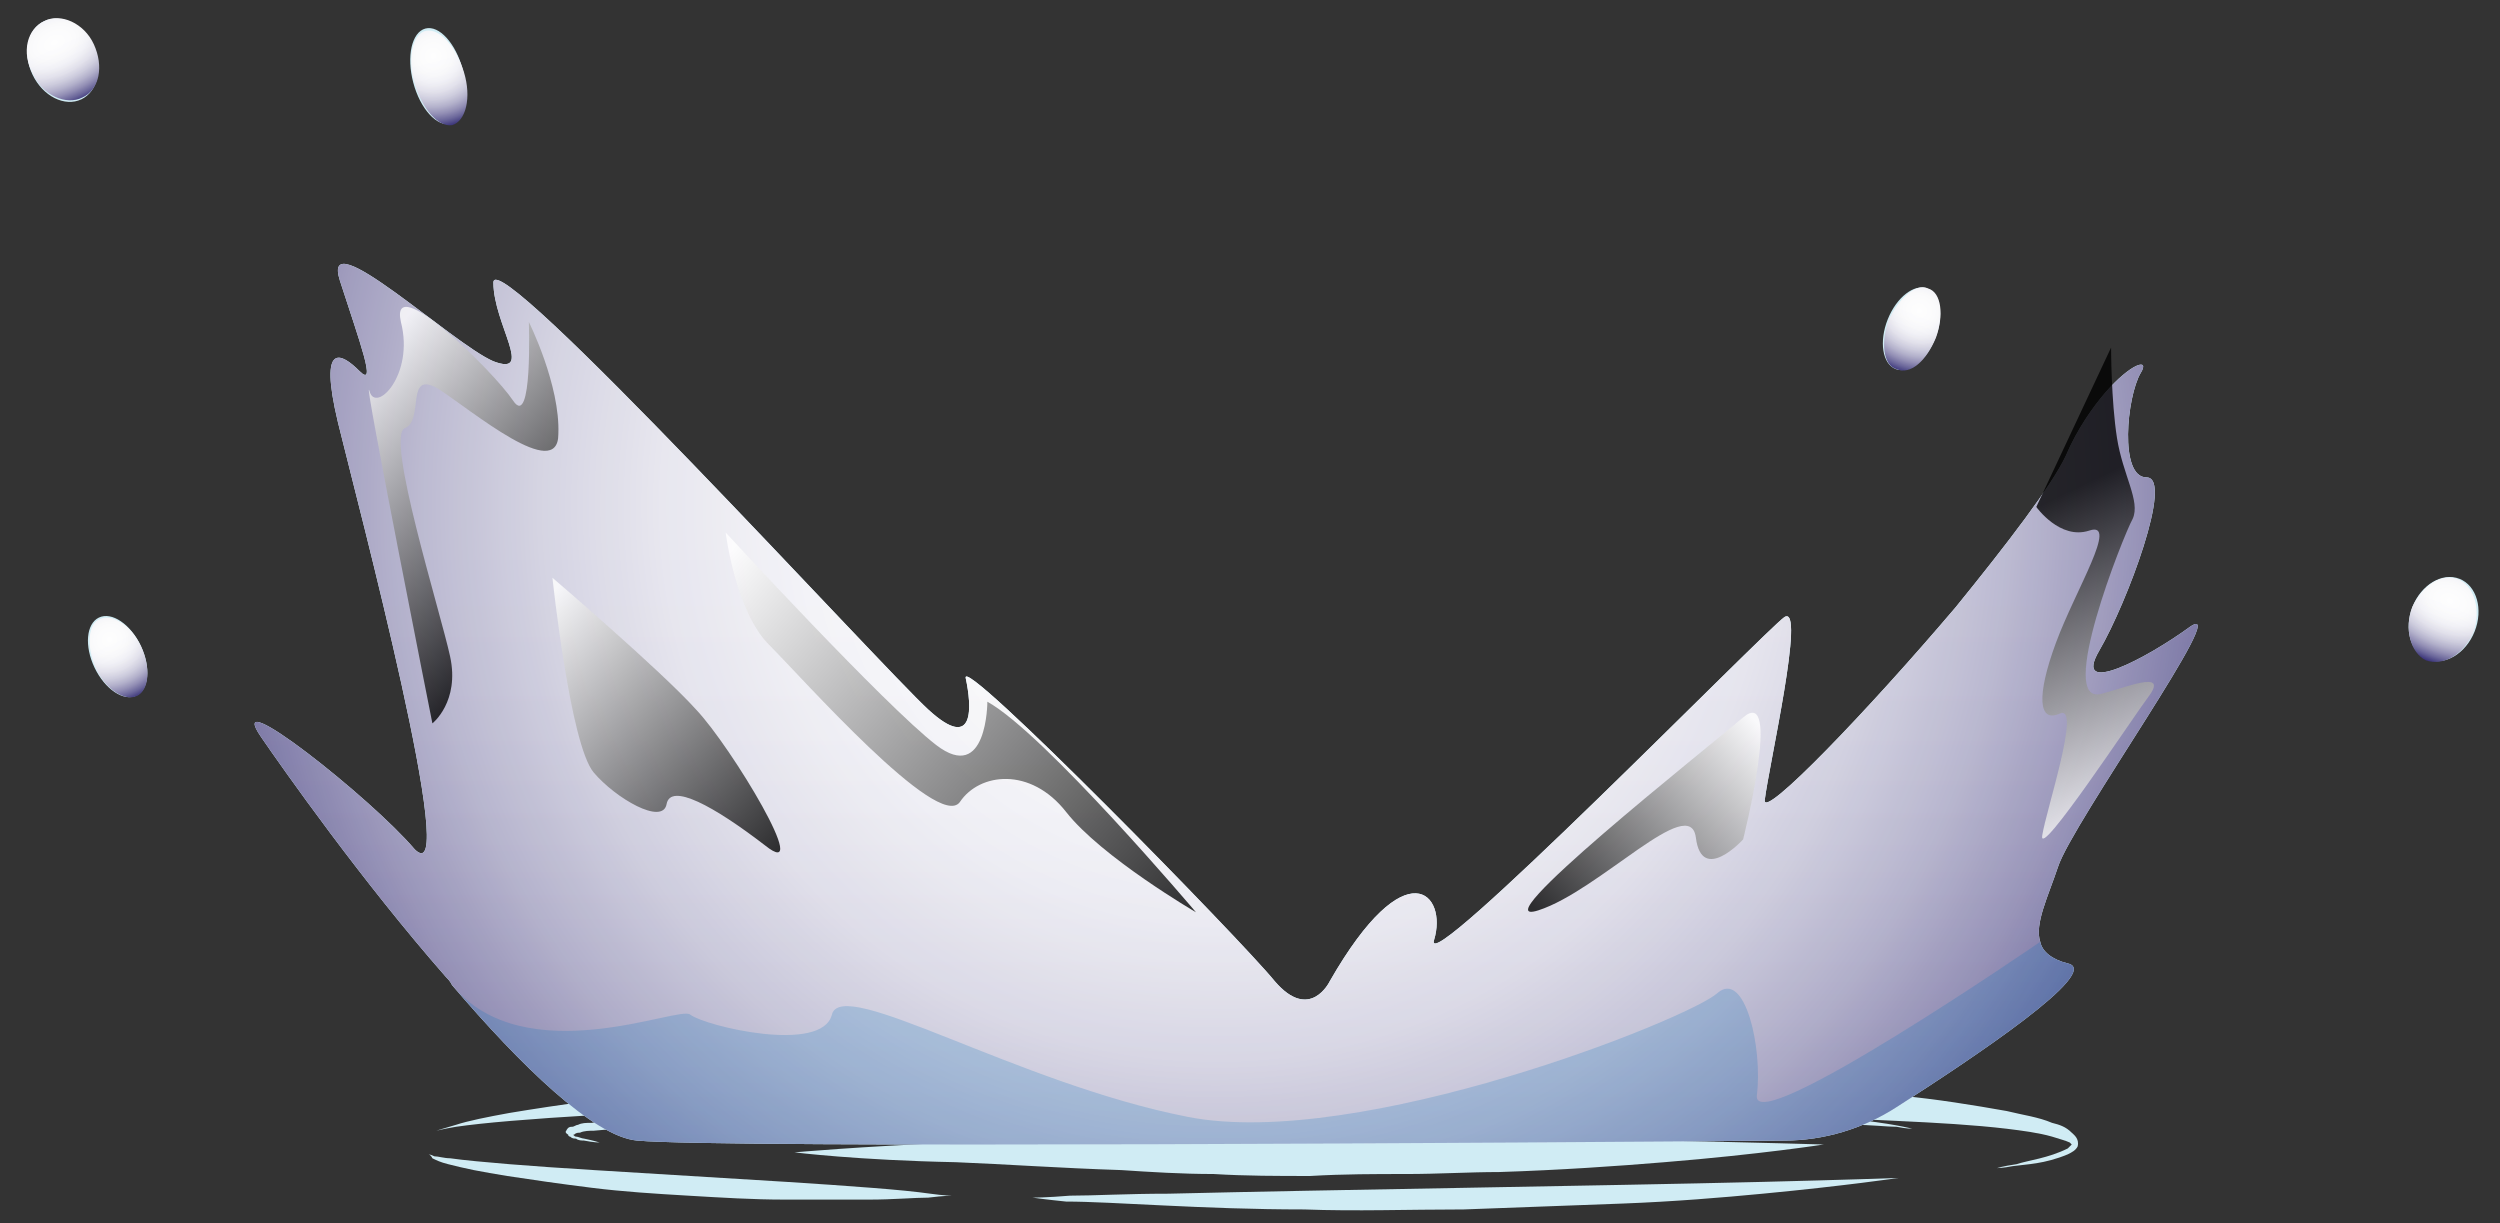 <svg width="94" height="46" viewBox="0 0 94 46" fill="none" xmlns="http://www.w3.org/2000/svg">
<rect x="0" y="0" width="94" height="46" fill="#333333" stroke="none"/>
<path d="M29.873 43.329C29.873 43.329 32.315 43.107 35.941 42.959C37.717 42.885 39.863 42.811 42.157 42.811C43.267 42.811 44.451 42.811 45.635 42.811C46.819 42.811 48.002 42.811 49.187 42.811C50.37 42.811 51.628 42.811 52.812 42.811C53.996 42.811 55.18 42.811 56.29 42.811C58.584 42.811 60.656 42.885 62.506 42.885C66.132 42.959 68.573 43.033 68.573 43.033C68.573 43.033 66.206 43.403 62.58 43.699C60.804 43.847 58.658 43.995 56.364 44.069C55.254 44.069 54.07 44.143 52.886 44.143C51.702 44.143 50.518 44.143 49.261 44.217C48.077 44.217 46.819 44.217 45.635 44.143C44.451 44.143 43.267 44.069 42.157 43.995C39.863 43.921 37.791 43.773 35.941 43.699C32.241 43.625 29.873 43.329 29.873 43.329Z" fill="#D0ECF4"/>
<path d="M71.903 42.441C71.903 42.441 71.681 42.441 71.311 42.367C70.941 42.367 70.35 42.293 69.683 42.293C68.278 42.219 66.28 42.293 63.838 42.293C58.954 42.293 52.516 42.367 46.005 42.367C39.567 42.367 33.055 42.367 28.172 42.367C25.73 42.367 23.732 42.367 22.326 42.515C22.178 42.515 21.956 42.515 21.808 42.589C21.734 42.589 21.66 42.589 21.586 42.663C21.512 42.663 21.438 42.737 21.438 42.663C21.438 42.589 21.438 42.663 21.512 42.663C21.586 42.663 21.586 42.737 21.66 42.737C21.734 42.737 21.882 42.811 21.956 42.811C22.326 42.885 22.548 42.959 22.548 42.959C22.548 42.959 22.326 42.959 21.956 42.885C21.882 42.885 21.734 42.885 21.66 42.811C21.586 42.811 21.512 42.811 21.438 42.737C21.438 42.737 21.364 42.737 21.364 42.663C21.364 42.663 21.216 42.589 21.29 42.515C21.364 42.367 21.438 42.367 21.512 42.367C21.586 42.367 21.66 42.293 21.734 42.293C21.882 42.219 22.03 42.219 22.252 42.219C23.658 41.997 25.656 41.701 28.098 41.553C30.539 41.331 33.351 41.183 36.385 41.109C37.939 41.035 39.493 41.035 41.047 40.961C42.675 40.961 44.229 40.961 45.857 40.887C47.485 40.887 49.112 40.887 50.666 40.961C52.294 40.961 53.848 41.035 55.328 41.035C58.362 41.109 61.174 41.257 63.616 41.479C66.058 41.627 68.056 41.849 69.462 42.071C71.089 42.219 71.903 42.441 71.903 42.441Z" fill="#D0ECF4"/>
<path d="M75.085 43.921C75.085 43.921 75.307 43.847 75.825 43.773C76.269 43.625 77.009 43.551 77.749 43.181C77.823 43.107 77.897 43.033 77.897 43.033C77.897 43.033 77.897 43.033 77.823 42.959C77.675 42.885 77.379 42.811 77.157 42.737C76.639 42.589 76.047 42.515 75.455 42.441C74.197 42.293 72.865 42.219 71.311 42.145C68.278 41.997 64.726 41.849 60.878 41.775C58.954 41.775 57.03 41.701 55.032 41.701C53.034 41.701 50.962 41.701 48.965 41.627C44.895 41.627 40.825 41.627 36.977 41.627C33.129 41.627 29.577 41.701 26.544 41.775C24.99 41.849 23.658 41.849 22.4 41.923C21.142 41.997 20.106 42.071 19.218 42.145C18.33 42.219 17.664 42.293 17.146 42.367C16.702 42.441 16.406 42.515 16.406 42.515C16.406 42.515 16.628 42.441 17.146 42.293C17.59 42.145 18.33 41.997 19.144 41.849C20.92 41.553 23.436 41.183 26.47 40.961C29.503 40.665 33.055 40.443 36.903 40.295C38.827 40.221 40.825 40.147 42.823 40.147C44.821 40.147 46.893 40.147 48.891 40.073C50.962 40.073 52.96 40.147 54.958 40.147C56.956 40.221 58.954 40.295 60.878 40.369C64.726 40.591 68.278 40.813 71.311 41.183C72.865 41.331 74.197 41.553 75.455 41.775C76.047 41.923 76.639 41.997 77.157 42.219C77.453 42.293 77.675 42.367 77.897 42.589C77.971 42.663 78.193 42.811 78.119 43.107C78.045 43.255 77.897 43.329 77.749 43.403C76.861 43.773 76.195 43.773 75.677 43.847C75.307 43.921 75.085 43.921 75.085 43.921Z" fill="#D0ECF4"/>
<path d="M16.11 43.403C16.11 43.403 16.184 43.403 16.332 43.477C16.48 43.477 16.702 43.551 16.924 43.551C17.442 43.625 18.256 43.699 19.144 43.773C20.032 43.847 21.142 43.921 22.326 43.995C23.51 44.069 24.694 44.143 25.952 44.217C27.21 44.291 28.393 44.365 29.578 44.439C30.761 44.513 31.797 44.587 32.759 44.661C33.721 44.735 34.461 44.809 34.979 44.883C35.497 44.957 35.793 44.957 35.793 44.957C35.793 44.957 35.497 44.957 34.905 45.031C34.387 45.031 33.573 45.105 32.685 45.105C31.723 45.105 30.687 45.105 29.503 45.105C28.32 45.105 27.136 45.031 25.878 44.957C24.62 44.883 23.436 44.809 22.252 44.661C21.068 44.513 20.032 44.365 19.07 44.217C18.626 44.143 18.182 44.069 17.812 43.995C17.442 43.921 17.146 43.847 16.85 43.773C16.554 43.699 16.406 43.625 16.258 43.551C16.184 43.403 16.11 43.403 16.11 43.403Z" fill="#D0ECF4"/>
<path d="M38.827 45.031C38.827 45.031 39.345 45.031 40.233 44.957C41.121 44.957 42.379 44.883 43.933 44.883C46.967 44.809 51.036 44.735 55.106 44.661C59.176 44.587 63.246 44.513 66.28 44.439C69.314 44.365 71.385 44.291 71.385 44.291C71.385 44.291 69.388 44.587 66.28 44.883C64.726 45.031 62.95 45.179 61.026 45.253C59.102 45.327 57.104 45.401 55.032 45.475C52.96 45.475 50.962 45.549 49.038 45.475C47.115 45.475 45.339 45.401 43.785 45.327C42.231 45.253 40.973 45.179 40.085 45.179C39.345 45.105 38.827 45.031 38.827 45.031Z" fill="#D0ECF4"/>
<path d="M9.82 27.717C10.634 28.901 13.594 33.118 16.776 36.744C16.85 36.818 16.924 36.892 16.998 37.04C19.588 40.073 22.326 42.737 23.954 42.885C27.136 43.181 58.362 42.959 67.094 42.885C68.574 42.885 70.053 42.441 71.311 41.627C74.197 39.777 79.081 36.522 77.749 36.226C77.157 36.078 76.787 35.782 76.713 35.412C76.491 34.746 77.009 33.71 77.379 32.6C77.897 30.972 84.039 22.39 82.337 23.573C80.709 24.757 77.897 26.237 78.933 24.461C79.969 22.686 81.745 17.95 80.709 17.95C79.673 17.95 79.969 14.916 80.487 14.029C80.857 13.437 80.117 13.659 79.155 14.768C78.711 15.286 78.119 16.1 77.675 17.136C77.157 18.246 75.455 20.466 73.531 22.834C70.201 26.755 66.28 30.825 66.354 30.085C66.502 28.827 67.908 22.686 67.094 23.203C66.354 23.721 53.404 36.966 53.922 35.338C54.44 33.636 52.886 31.86 50.001 36.892C50.001 36.892 49.261 38.446 47.929 36.892C46.671 35.338 36.089 24.535 36.311 25.497C36.533 26.533 36.681 28.309 34.905 26.681C33.129 25.053 18.552 9.071 18.552 10.625C18.552 12.179 20.106 14.177 18.552 13.585C16.998 12.919 12.04 8.257 12.78 10.551C13.52 12.845 14.186 14.62 13.52 13.955C12.854 13.289 11.966 12.771 12.706 15.878C13.446 18.912 17.368 33.71 15.592 31.934C13.964 30.011 8.34 25.571 9.82 27.717Z" fill="#D9F7FF"/>
<path d="M9.82 27.717C10.634 28.901 13.594 33.118 16.776 36.744C16.85 36.818 16.924 36.892 16.998 37.04C19.588 40.073 22.326 42.737 23.954 42.885C27.136 43.181 58.362 42.959 67.094 42.885C68.574 42.885 70.053 42.441 71.311 41.627C74.197 39.777 79.081 36.522 77.749 36.226C77.157 36.078 76.787 35.782 76.713 35.412C76.491 34.746 77.009 33.71 77.379 32.6C77.897 30.972 84.039 22.39 82.337 23.573C80.709 24.757 77.897 26.237 78.933 24.461C79.969 22.686 81.745 17.95 80.709 17.95C79.673 17.95 79.969 14.916 80.487 14.029C80.857 13.437 80.117 13.659 79.155 14.768C78.711 15.286 78.119 16.1 77.675 17.136C77.157 18.246 75.455 20.466 73.531 22.834C70.201 26.755 66.28 30.825 66.354 30.085C66.502 28.827 67.908 22.686 67.094 23.203C66.354 23.721 53.404 36.966 53.922 35.338C54.44 33.636 52.886 31.86 50.001 36.892C50.001 36.892 49.261 38.446 47.929 36.892C46.671 35.338 36.089 24.535 36.311 25.497C36.533 26.533 36.681 28.309 34.905 26.681C33.129 25.053 18.552 9.071 18.552 10.625C18.552 12.179 20.106 14.177 18.552 13.585C16.998 12.919 12.04 8.257 12.78 10.551C13.52 12.845 14.186 14.62 13.52 13.955C12.854 13.289 11.966 12.771 12.706 15.878C13.446 18.912 17.368 33.71 15.592 31.934C13.964 30.011 8.34 25.571 9.82 27.717Z" fill="url(#paint0_radial)"/>
<path opacity="0.1" d="M9.82 27.717C10.634 28.901 13.594 33.118 16.776 36.744C16.85 36.818 16.924 36.892 16.998 37.04C19.588 40.073 22.326 42.737 23.954 42.885C27.136 43.181 58.362 42.959 67.094 42.885C68.574 42.885 70.053 42.441 71.311 41.627C74.197 39.777 79.081 36.522 77.749 36.226C77.157 36.078 76.787 35.782 76.713 35.412C76.491 34.746 77.009 33.71 77.379 32.6C77.897 30.972 84.039 22.39 82.337 23.573C80.709 24.757 77.897 26.237 78.933 24.461C79.969 22.686 81.745 17.95 80.709 17.95C79.673 17.95 79.969 14.916 80.487 14.029C80.857 13.437 80.117 13.659 79.155 14.768C78.711 15.286 78.119 16.1 77.675 17.136C77.157 18.246 75.455 20.466 73.531 22.834C70.201 26.755 66.28 30.825 66.354 30.085C66.502 28.827 67.908 22.686 67.094 23.203C66.354 23.721 53.404 36.966 53.922 35.338C54.44 33.636 52.886 31.86 50.001 36.892C50.001 36.892 49.261 38.446 47.929 36.892C46.671 35.338 36.089 24.535 36.311 25.497C36.533 26.533 36.681 28.309 34.905 26.681C33.129 25.053 18.552 9.071 18.552 10.625C18.552 12.179 20.106 14.177 18.552 13.585C16.998 12.919 12.04 8.257 12.78 10.551C13.52 12.845 14.186 14.62 13.52 13.955C12.854 13.289 11.966 12.771 12.706 15.878C13.446 18.912 17.368 33.71 15.592 31.934C13.964 30.011 8.34 25.571 9.82 27.717Z" fill="url(#paint1_linear)"/>
<path opacity="0.8" d="M79.007 26.089C79.895 25.867 81.449 25.201 80.857 26.089C80.191 26.977 76.639 32.378 76.787 31.416C76.935 30.454 78.267 26.459 77.453 26.829C76.639 27.199 76.565 26.163 77.305 24.165C78.045 22.168 79.673 19.578 78.563 19.948C77.453 20.318 76.565 19.06 76.565 19.06L79.377 13.067C79.377 13.067 79.377 15.064 79.599 16.47C79.821 17.876 80.487 18.838 80.191 19.504C79.821 20.17 77.305 26.533 79.007 26.089Z" fill="url(#paint2_linear)"/>
<path opacity="0.8" d="M65.54 31.564C65.54 31.564 67.02 25.719 65.54 26.977C64.06 28.235 55.55 34.968 57.844 34.228C60.138 33.488 63.542 29.789 63.764 31.49C63.986 33.266 65.54 31.564 65.54 31.564Z" fill="url(#paint3_linear)"/>
<path opacity="0.8" d="M37.125 26.385C37.125 26.385 37.125 29.492 35.201 28.013C33.277 26.533 27.284 20.022 27.284 20.022C27.284 20.022 27.654 22.981 28.912 24.239C30.169 25.497 35.275 31.268 36.089 30.159C36.829 29.049 38.753 28.827 40.085 30.528C41.417 32.23 44.969 34.302 44.969 34.302C44.969 34.302 39.271 27.569 37.125 26.385Z" fill="url(#paint4_linear)"/>
<path opacity="0.8" d="M19.884 12.105C19.884 12.105 20.032 16.174 19.292 15.064C18.552 13.954 14.63 10.107 15.074 12.105C15.592 14.102 14.112 15.582 13.89 14.694C13.594 13.806 16.258 27.199 16.258 27.199C16.258 27.199 17.294 26.385 16.924 24.683C16.554 22.981 14.482 16.396 15.222 16.1C15.962 15.804 15.222 13.88 16.48 14.62C17.738 15.434 20.994 18.172 20.994 16.322C21.068 14.472 19.884 12.105 19.884 12.105Z" fill="url(#paint5_linear)"/>
<path opacity="0.8" d="M20.772 21.724C20.772 21.724 24.842 25.201 26.174 26.681C27.506 28.087 30.613 33.266 28.764 31.786C26.84 30.307 25.212 29.419 25.064 30.233C24.916 31.047 23.14 30.011 22.326 29.049C21.438 28.013 20.772 21.724 20.772 21.724Z" fill="url(#paint6_linear)"/>
<path opacity="0.2" d="M16.998 37.04C19.588 40.073 22.326 42.737 23.954 42.885C27.136 43.181 58.362 42.959 67.094 42.885C68.574 42.885 70.053 42.441 71.311 41.627C74.197 39.777 79.081 36.522 77.749 36.226C77.157 36.078 76.787 35.782 76.713 35.412C76.713 35.412 65.836 42.885 66.058 41.183C66.28 39.407 65.614 36.448 64.578 37.336C63.542 38.297 51.11 43.255 44.673 41.997C38.235 40.739 31.649 36.67 31.279 38.15C30.909 39.629 26.544 38.593 25.952 38.15C25.582 37.78 19.736 40.369 16.998 37.04Z" fill="#0071BC"/>
<path d="M16.943 4.649C17.456 4.513 17.661 3.602 17.399 2.615C17.137 1.627 16.509 0.937 15.995 1.073C15.482 1.209 15.277 2.12 15.539 3.108C15.801 4.095 16.43 4.785 16.943 4.649Z" fill="#D0ECF4"/>
<path d="M15.592 3.152C15.888 4.114 16.48 4.78 16.998 4.706C17.516 4.558 17.738 3.67 17.442 2.708C17.146 1.746 16.554 1.08 16.036 1.154C15.518 1.228 15.296 2.19 15.592 3.152Z" fill="url(#paint7_radial)"/>
<path opacity="0.1" d="M15.592 3.152C15.888 4.114 16.48 4.78 16.998 4.706C17.516 4.558 17.738 3.67 17.442 2.708C17.146 1.746 16.554 1.08 16.036 1.154C15.518 1.228 15.296 2.19 15.592 3.152Z" fill="url(#paint8_linear)"/>
<path d="M3.061 3.734C3.688 3.434 3.881 2.534 3.493 1.723C3.104 0.912 2.281 0.498 1.655 0.798C1.028 1.098 0.835 1.999 1.224 2.81C1.612 3.62 2.435 4.034 3.061 3.734Z" fill="#D0ECF4"/>
<path d="M1.237 2.782C1.607 3.596 2.495 3.966 3.087 3.67C3.753 3.374 3.901 2.486 3.531 1.672C3.161 0.858 2.273 0.488 1.681 0.784C1.015 1.08 0.793 1.968 1.237 2.782Z" fill="url(#paint9_radial)"/>
<path opacity="0.1" d="M1.237 2.782C1.607 3.596 2.495 3.966 3.087 3.67C3.753 3.374 3.901 2.486 3.531 1.672C3.161 0.858 2.273 0.488 1.681 0.784C1.015 1.08 0.793 1.968 1.237 2.782Z" fill="url(#paint10_linear)"/>
<path d="M5.126 26.156C5.605 25.927 5.679 25.083 5.291 24.273C4.902 23.462 4.199 22.991 3.72 23.22C3.241 23.45 3.167 24.293 3.555 25.104C3.944 25.914 4.647 26.386 5.126 26.156Z" fill="#D0ECF4"/>
<path d="M3.605 25.127C3.975 25.941 4.715 26.385 5.159 26.163C5.603 25.941 5.677 25.127 5.307 24.313C4.937 23.499 4.197 23.055 3.753 23.277C3.309 23.425 3.235 24.313 3.605 25.127Z" fill="url(#paint11_radial)"/>
<path opacity="0.1" d="M3.605 25.127C3.975 25.941 4.715 26.385 5.159 26.163C5.603 25.941 5.677 25.127 5.307 24.313C4.937 23.499 4.197 23.055 3.753 23.277C3.309 23.425 3.235 24.313 3.605 25.127Z" fill="url(#paint12_linear)"/>
<path d="M72.767 12.718C73.099 11.883 72.969 11.047 72.475 10.85C71.982 10.654 71.312 11.171 70.979 12.007C70.647 12.842 70.777 13.678 71.271 13.875C71.764 14.071 72.434 13.554 72.767 12.718Z" fill="#D0ECF4"/>
<path d="M71.015 12.031C70.719 12.845 70.793 13.732 71.311 13.88C71.829 14.102 72.421 13.585 72.791 12.697C73.087 11.883 73.013 10.995 72.495 10.847C72.051 10.625 71.385 11.217 71.015 12.031Z" fill="url(#paint13_radial)"/>
<path opacity="0.1" d="M71.015 12.031C70.719 12.845 70.793 13.732 71.311 13.88C71.829 14.102 72.421 13.585 72.791 12.697C73.087 11.883 73.013 10.995 72.495 10.847C72.051 10.625 71.385 11.217 71.015 12.031Z" fill="url(#paint14_linear)"/>
<path d="M93.047 23.743C93.379 22.908 93.126 22.023 92.481 21.765C91.835 21.508 91.042 21.977 90.71 22.812C90.377 23.647 90.63 24.533 91.276 24.79C91.921 25.047 92.714 24.578 93.047 23.743Z" fill="#D0ECF4"/>
<path d="M90.698 22.833C90.403 23.647 90.624 24.535 91.216 24.831C91.882 25.053 92.622 24.609 92.992 23.795C93.288 22.981 93.066 22.093 92.474 21.797C91.808 21.502 91.069 22.02 90.698 22.833Z" fill="url(#paint15_radial)"/>
<path opacity="0.1" d="M90.698 22.833C90.403 23.647 90.624 24.535 91.216 24.831C91.882 25.053 92.622 24.609 92.992 23.795C93.288 22.981 93.066 22.093 92.474 21.797C91.808 21.502 91.069 22.02 90.698 22.833Z" fill="url(#paint16_linear)"/>
<defs>
<radialGradient id="paint0_radial" cx="0" cy="0" r="1" gradientUnits="userSpaceOnUse" gradientTransform="translate(45.698 19.003) rotate(180) scale(44.057 44.054)">
<stop stop-color="white"/>
<stop offset="0.217" stop-color="#FCFCFD"/>
<stop offset="0.356" stop-color="#F4F4F8"/>
<stop offset="0.473" stop-color="#E6E5EE"/>
<stop offset="0.578" stop-color="#D1D0E0"/>
<stop offset="0.675" stop-color="#B7B5CE"/>
<stop offset="0.766" stop-color="#9793B8"/>
<stop offset="0.853" stop-color="#706C9E"/>
<stop offset="0.933" stop-color="#453F81"/>
<stop offset="1" stop-color="#1B1464"/>
</radialGradient>
<linearGradient id="paint1_linear" x1="46.161" y1="43.066" x2="46.161" y2="9.763" gradientUnits="userSpaceOnUse">
<stop stop-color="#1B1464"/>
<stop offset="0.067" stop-color="#453F81"/>
<stop offset="0.147" stop-color="#706C9E"/>
<stop offset="0.234" stop-color="#9793B8"/>
<stop offset="0.325" stop-color="#B7B5CE"/>
<stop offset="0.422" stop-color="#D1D0E0"/>
<stop offset="0.527" stop-color="#E6E5EE"/>
<stop offset="0.644" stop-color="#F4F4F8"/>
<stop offset="0.783" stop-color="#FCFCFD"/>
<stop offset="1" stop-color="white"/>
</linearGradient>
<linearGradient id="paint2_linear" x1="81.61" y1="29.803" x2="76.46" y2="19.12" gradientUnits="userSpaceOnUse">
<stop stop-color="white"/>
<stop offset="1"/>
</linearGradient>
<linearGradient id="paint3_linear" x1="66.831" y1="28.071" x2="58.585" y2="35.165" gradientUnits="userSpaceOnUse">
<stop stop-color="white"/>
<stop offset="1"/>
</linearGradient>
<linearGradient id="paint4_linear" x1="43.964" y1="35.335" x2="27.548" y2="20.62" gradientUnits="userSpaceOnUse">
<stop/>
<stop offset="1" stop-color="white"/>
</linearGradient>
<linearGradient id="paint5_linear" x1="20.868" y1="22.13" x2="12.707" y2="14.814" gradientUnits="userSpaceOnUse">
<stop/>
<stop offset="1" stop-color="white"/>
</linearGradient>
<linearGradient id="paint6_linear" x1="29.181" y1="32.169" x2="19.592" y2="23.573" gradientUnits="userSpaceOnUse">
<stop/>
<stop offset="1" stop-color="white"/>
</linearGradient>
<radialGradient id="paint7_radial" cx="0" cy="0" r="1" gradientUnits="userSpaceOnUse" gradientTransform="translate(16.292 2.104) rotate(165.156) scale(2.861 2.861)">
<stop stop-color="white"/>
<stop offset="0.217" stop-color="#FCFCFD"/>
<stop offset="0.356" stop-color="#F4F4F8"/>
<stop offset="0.473" stop-color="#E6E5EE"/>
<stop offset="0.578" stop-color="#D1D0E0"/>
<stop offset="0.675" stop-color="#B7B5CE"/>
<stop offset="0.766" stop-color="#9793B8"/>
<stop offset="0.853" stop-color="#706C9E"/>
<stop offset="0.933" stop-color="#453F81"/>
<stop offset="1" stop-color="#1B1464"/>
</radialGradient>
<linearGradient id="paint8_linear" x1="16.982" y1="4.661" x2="16.043" y2="1.118" gradientUnits="userSpaceOnUse">
<stop stop-color="#1B1464"/>
<stop offset="0.067" stop-color="#453F81"/>
<stop offset="0.147" stop-color="#706C9E"/>
<stop offset="0.234" stop-color="#9793B8"/>
<stop offset="0.325" stop-color="#B7B5CE"/>
<stop offset="0.422" stop-color="#D1D0E0"/>
<stop offset="0.527" stop-color="#E6E5EE"/>
<stop offset="0.644" stop-color="#F4F4F8"/>
<stop offset="0.783" stop-color="#FCFCFD"/>
<stop offset="1" stop-color="white"/>
</linearGradient>
<radialGradient id="paint9_radial" cx="0" cy="0" r="1" gradientUnits="userSpaceOnUse" gradientTransform="translate(2.043 1.608) rotate(154.412) scale(3.796 2.54)">
<stop stop-color="white"/>
<stop offset="0.217" stop-color="#FCFCFD"/>
<stop offset="0.356" stop-color="#F4F4F8"/>
<stop offset="0.473" stop-color="#E6E5EE"/>
<stop offset="0.578" stop-color="#D1D0E0"/>
<stop offset="0.675" stop-color="#B7B5CE"/>
<stop offset="0.766" stop-color="#9793B8"/>
<stop offset="0.853" stop-color="#706C9E"/>
<stop offset="0.933" stop-color="#453F81"/>
<stop offset="1" stop-color="#1B1464"/>
</radialGradient>
<linearGradient id="paint10_linear" x1="3.073" y1="3.721" x2="1.668" y2="0.786" gradientUnits="userSpaceOnUse">
<stop stop-color="#1B1464"/>
<stop offset="0.067" stop-color="#453F81"/>
<stop offset="0.147" stop-color="#706C9E"/>
<stop offset="0.234" stop-color="#9793B8"/>
<stop offset="0.325" stop-color="#B7B5CE"/>
<stop offset="0.422" stop-color="#D1D0E0"/>
<stop offset="0.527" stop-color="#E6E5EE"/>
<stop offset="0.644" stop-color="#F4F4F8"/>
<stop offset="0.783" stop-color="#FCFCFD"/>
<stop offset="1" stop-color="white"/>
</linearGradient>
<radialGradient id="paint11_radial" cx="0" cy="0" r="1" gradientUnits="userSpaceOnUse" gradientTransform="translate(4.12 24.044) rotate(154.409) scale(2.76 2.54)">
<stop stop-color="white"/>
<stop offset="0.217" stop-color="#FCFCFD"/>
<stop offset="0.356" stop-color="#F4F4F8"/>
<stop offset="0.473" stop-color="#E6E5EE"/>
<stop offset="0.578" stop-color="#D1D0E0"/>
<stop offset="0.675" stop-color="#B7B5CE"/>
<stop offset="0.766" stop-color="#9793B8"/>
<stop offset="0.853" stop-color="#706C9E"/>
<stop offset="0.933" stop-color="#453F81"/>
<stop offset="1" stop-color="#1B1464"/>
</radialGradient>
<linearGradient id="paint12_linear" x1="5.146" y1="26.159" x2="3.741" y2="23.224" gradientUnits="userSpaceOnUse">
<stop stop-color="#1B1464"/>
<stop offset="0.067" stop-color="#453F81"/>
<stop offset="0.147" stop-color="#706C9E"/>
<stop offset="0.234" stop-color="#9793B8"/>
<stop offset="0.325" stop-color="#B7B5CE"/>
<stop offset="0.422" stop-color="#D1D0E0"/>
<stop offset="0.527" stop-color="#E6E5EE"/>
<stop offset="0.644" stop-color="#F4F4F8"/>
<stop offset="0.783" stop-color="#FCFCFD"/>
<stop offset="1" stop-color="white"/>
</linearGradient>
<radialGradient id="paint13_radial" cx="0" cy="0" r="1" gradientUnits="userSpaceOnUse" gradientTransform="translate(72.161 11.685) rotate(-158.286) scale(2.76 2.54)">
<stop stop-color="white"/>
<stop offset="0.217" stop-color="#FCFCFD"/>
<stop offset="0.356" stop-color="#F4F4F8"/>
<stop offset="0.473" stop-color="#E6E5EE"/>
<stop offset="0.578" stop-color="#D1D0E0"/>
<stop offset="0.675" stop-color="#B7B5CE"/>
<stop offset="0.766" stop-color="#9793B8"/>
<stop offset="0.853" stop-color="#706C9E"/>
<stop offset="0.933" stop-color="#453F81"/>
<stop offset="1" stop-color="#1B1464"/>
</radialGradient>
<linearGradient id="paint14_linear" x1="71.303" y1="13.874" x2="72.507" y2="10.851" gradientUnits="userSpaceOnUse">
<stop stop-color="#1B1464"/>
<stop offset="0.067" stop-color="#453F81"/>
<stop offset="0.147" stop-color="#706C9E"/>
<stop offset="0.234" stop-color="#9793B8"/>
<stop offset="0.325" stop-color="#B7B5CE"/>
<stop offset="0.422" stop-color="#D1D0E0"/>
<stop offset="0.527" stop-color="#E6E5EE"/>
<stop offset="0.644" stop-color="#F4F4F8"/>
<stop offset="0.783" stop-color="#FCFCFD"/>
<stop offset="1" stop-color="white"/>
</linearGradient>
<radialGradient id="paint15_radial" cx="0" cy="0" r="1" gradientUnits="userSpaceOnUse" gradientTransform="translate(92.123 22.597) rotate(-158.289) scale(3.61 2.54)">
<stop stop-color="white"/>
<stop offset="0.217" stop-color="#FCFCFD"/>
<stop offset="0.356" stop-color="#F4F4F8"/>
<stop offset="0.473" stop-color="#E6E5EE"/>
<stop offset="0.578" stop-color="#D1D0E0"/>
<stop offset="0.675" stop-color="#B7B5CE"/>
<stop offset="0.766" stop-color="#9793B8"/>
<stop offset="0.853" stop-color="#706C9E"/>
<stop offset="0.933" stop-color="#453F81"/>
<stop offset="1" stop-color="#1B1464"/>
</radialGradient>
<linearGradient id="paint16_linear" x1="91.268" y1="24.787" x2="92.472" y2="21.764" gradientUnits="userSpaceOnUse">
<stop stop-color="#1B1464"/>
<stop offset="0.067" stop-color="#453F81"/>
<stop offset="0.147" stop-color="#706C9E"/>
<stop offset="0.234" stop-color="#9793B8"/>
<stop offset="0.325" stop-color="#B7B5CE"/>
<stop offset="0.422" stop-color="#D1D0E0"/>
<stop offset="0.527" stop-color="#E6E5EE"/>
<stop offset="0.644" stop-color="#F4F4F8"/>
<stop offset="0.783" stop-color="#FCFCFD"/>
<stop offset="1" stop-color="white"/>
</linearGradient>
</defs>
</svg>
